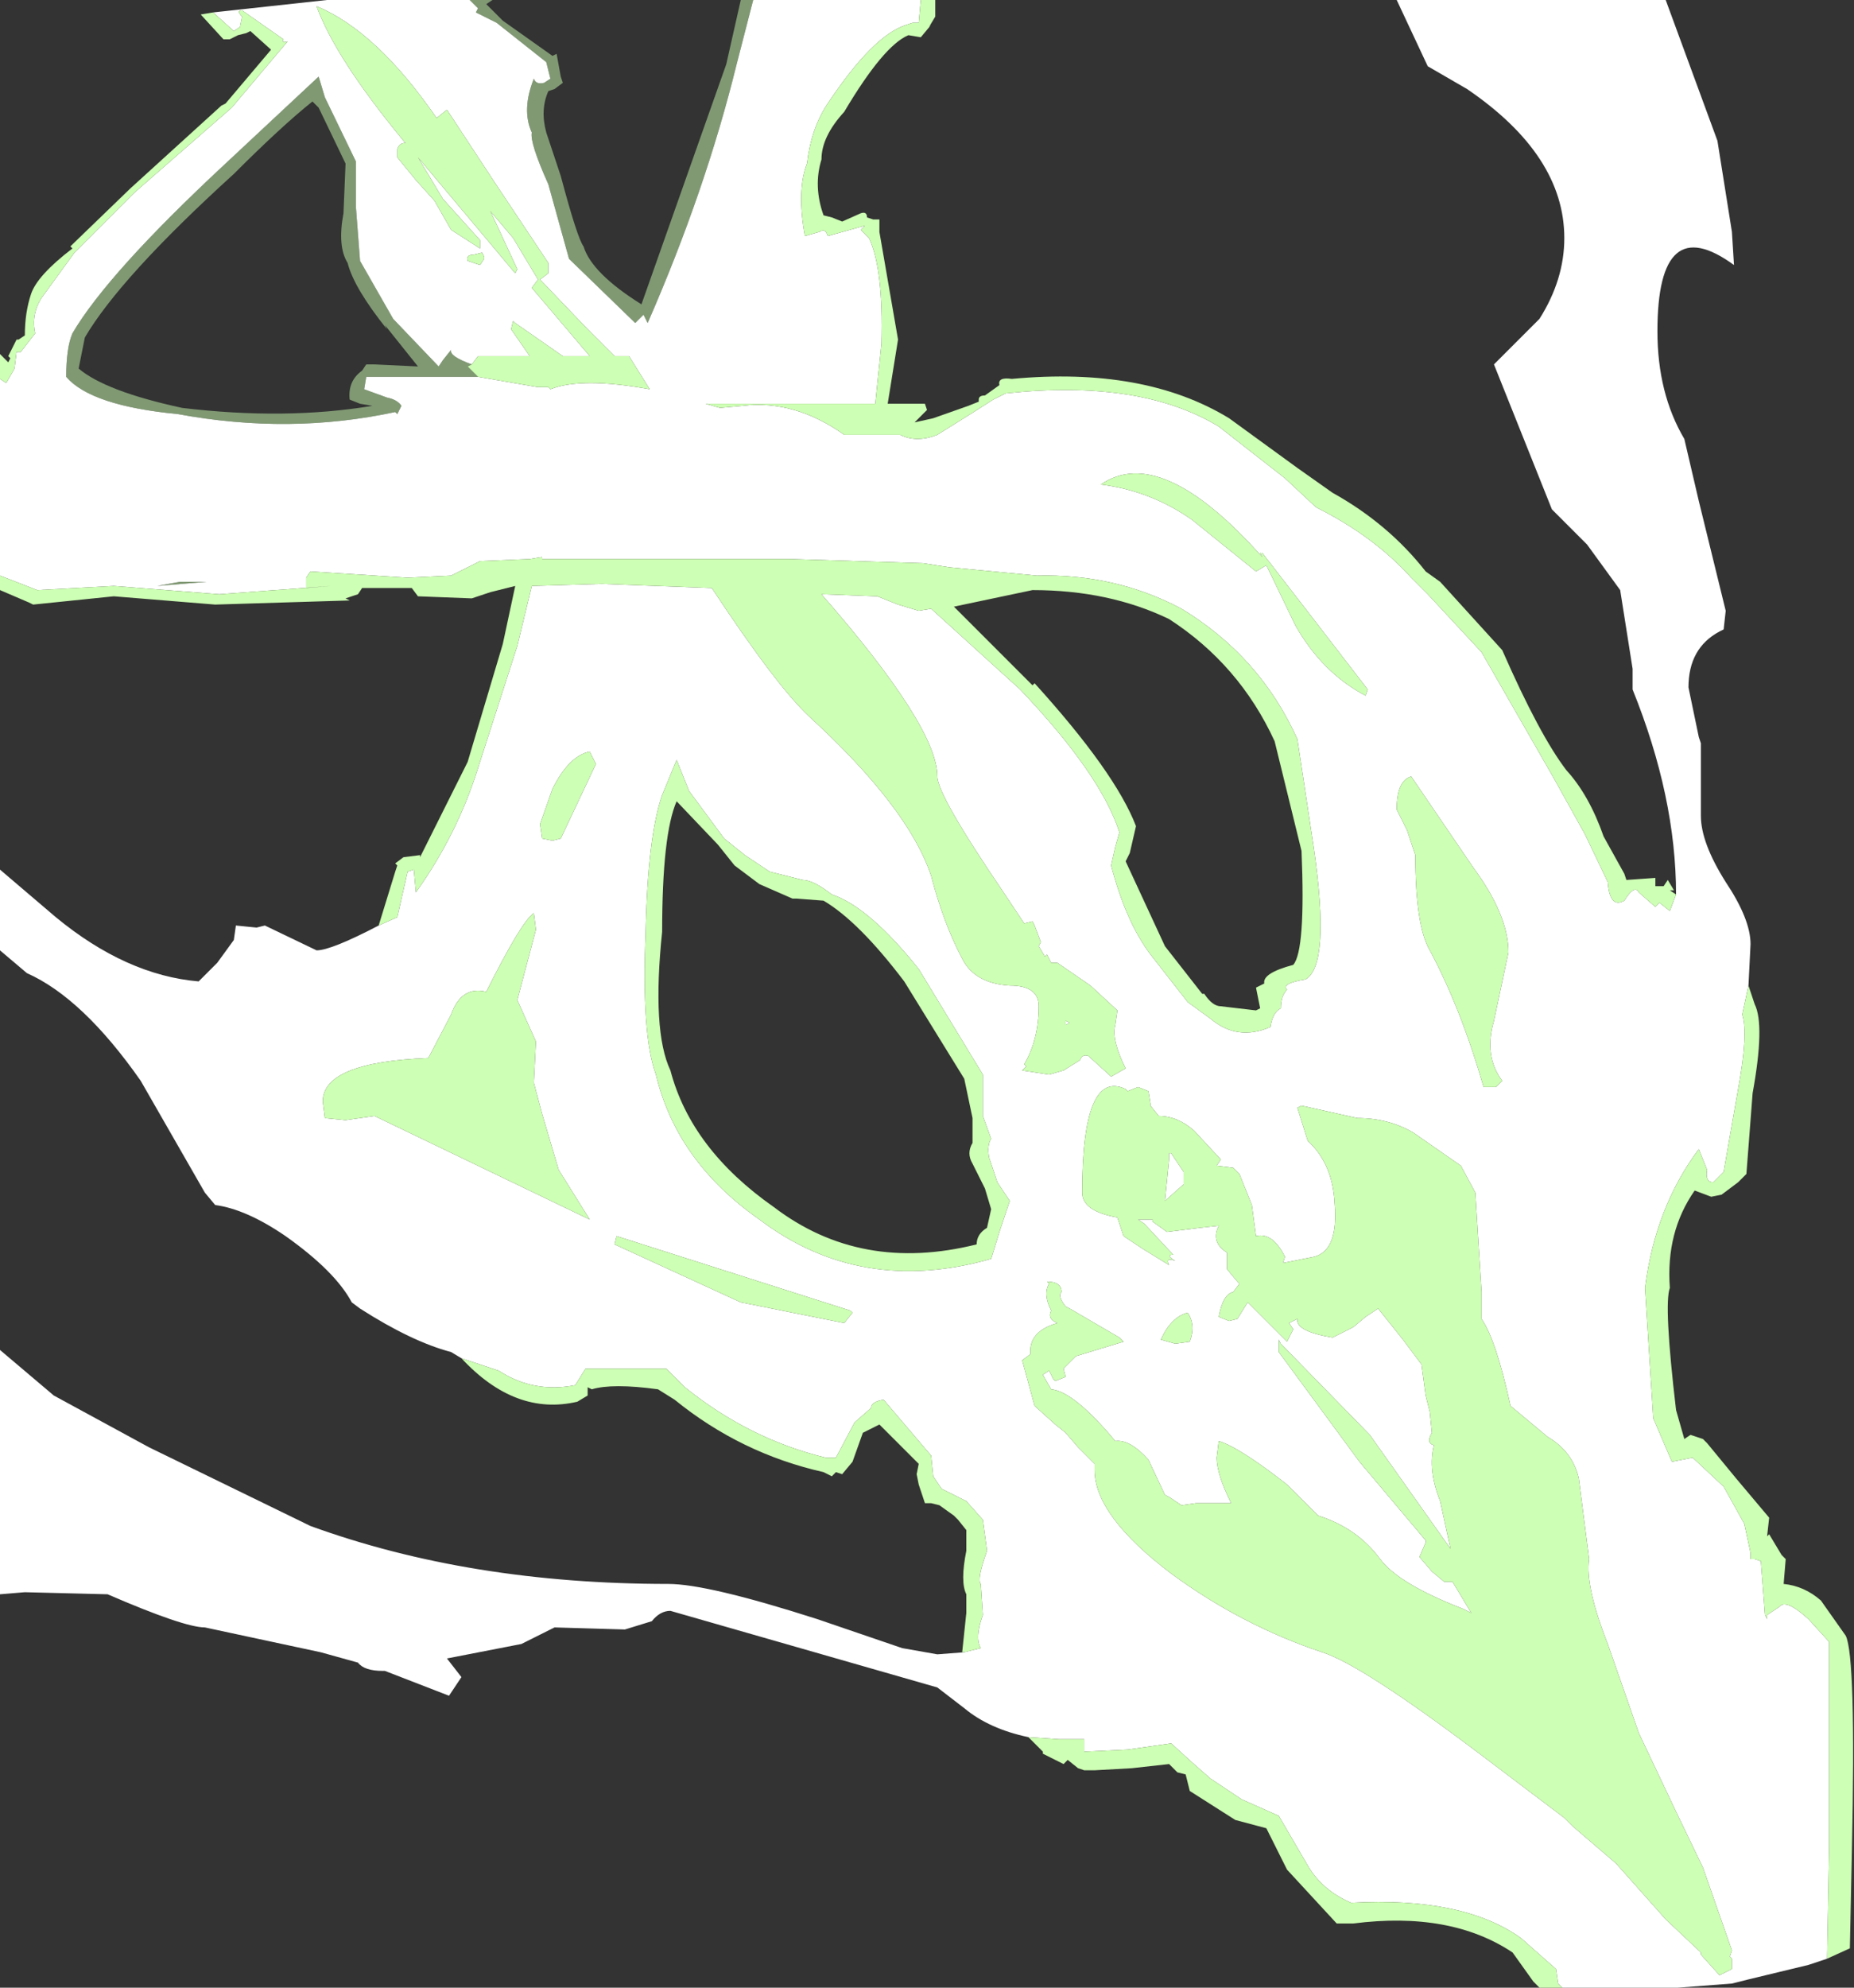 <?xml version="1.0" encoding="UTF-8" standalone="no"?>
<svg xmlns:ffdec="https://www.free-decompiler.com/flash" xmlns:xlink="http://www.w3.org/1999/xlink" ffdec:objectType="shape" height="48.0px" width="44.8px" xmlns="http://www.w3.org/2000/svg">
  <rect width="100%" height="100%" fill="#333333" stroke="none"/>
  <g transform="matrix(1.0, 0.0, 0.0, 1.0, 0.0, 0.0)">
    <path d="M40.5 21.6 Q40.5 19.25 39.45 16.65 L39.45 16.15 39.15 14.25 38.35 13.15 37.5 12.3 36.7 10.3 36.1 8.8 37.2 7.7 Q37.8 6.75 37.8 5.75 37.8 3.75 35.45 2.15 L34.5 1.6 33.75 0.0 40.1 0.0 40.25 0.0 41.5 3.4 41.85 5.6 41.9 6.4 Q40.05 5.05 40.05 8.0 40.05 9.5 40.7 10.6 L41.05 12.1 41.7 14.75 41.65 15.2 41.55 15.25 Q40.8 15.65 40.8 16.6 L41.05 17.8 41.1 17.95 41.1 19.7 Q41.1 20.35 41.7 21.3 42.3 22.2 42.3 22.8 L42.25 23.8 42.1 24.5 Q42.25 24.95 42.0 26.3 L41.65 28.3 41.4 28.55 Q41.2 28.55 41.25 28.25 L41.05 27.75 Q40.0 29.15 39.75 31.1 L39.95 34.25 40.4 35.3 40.9 35.2 41.65 35.9 42.15 36.8 42.3 37.5 42.3 37.65 42.4 37.65 42.55 37.7 42.65 39.0 42.7 39.1 42.7 39.0 43.0 38.8 Q43.15 38.6 43.7 39.1 L44.2 39.65 44.2 44.6 44.15 47.3 43.7 47.45 42.25 47.8 41.85 47.9 40.55 48.0 40.1 48.0 37.75 48.0 37.65 47.9 37.6 47.55 36.75 46.8 Q35.35 45.8 32.65 45.95 31.95 45.65 31.6 45.05 L30.9 43.85 30.0 43.45 29.25 42.95 28.85 42.6 28.3 42.1 27.25 42.25 26.2 42.3 26.2 42.0 25.7 42.0 25.6 42.0 24.85 41.95 Q23.9 41.75 23.3 41.25 L22.65 40.75 16.2 38.9 Q15.95 38.9 15.75 39.15 L15.1 39.35 13.4 39.3 12.6 39.7 10.8 40.05 11.15 40.5 10.85 40.95 9.3 40.35 9.25 40.35 Q8.8 40.35 8.65 40.15 L7.75 39.9 4.95 39.3 Q4.45 39.3 2.6 38.5 L0.6 38.45 0.0 38.5 0.0 32.6 1.3 33.7 3.6 34.95 7.5 36.85 Q11.35 38.25 16.15 38.25 17.1 38.25 19.75 39.1 L21.8 39.8 22.65 39.95 23.3 39.9 23.7 39.8 Q23.55 39.55 23.75 39.0 L23.7 38.25 Q23.6 38.15 23.85 37.45 L23.75 36.7 23.35 36.25 22.75 35.95 22.55 35.65 22.5 35.15 21.35 33.8 Q21.05 33.85 21.05 34.0 L20.65 34.35 20.2 35.2 19.95 35.2 Q18.1 34.75 16.55 33.5 L16.1 33.05 15.95 33.05 14.15 33.05 13.9 33.45 Q12.9 33.65 12.05 33.1 L11.15 32.8 10.9 32.65 Q9.95 32.4 8.7 31.6 L8.5 31.45 Q8.1 30.7 6.9 29.85 5.95 29.2 5.2 29.1 L4.95 28.8 3.4 26.1 Q2.0 24.1 0.65 23.5 L0.0 22.95 0.0 21.0 1.35 22.15 Q3.05 23.55 4.8 23.7 L5.25 23.25 5.65 22.7 5.7 22.35 6.2 22.4 6.4 22.35 7.65 22.95 Q8.0 22.95 9.15 22.35 L9.6 22.15 9.85 21.05 10.0 21.0 10.05 21.55 Q11.05 20.15 11.55 18.55 L12.5 15.6 12.85 14.15 14.55 14.1 17.2 14.2 Q18.75 16.55 19.55 17.3 21.95 19.5 22.5 21.15 22.8 22.3 23.25 23.15 23.55 23.75 24.4 23.8 25.1 23.8 25.1 24.3 25.1 25.1 24.75 25.7 L24.8 25.75 24.7 25.85 25.35 25.95 25.7 25.85 26.1 25.6 Q26.15 25.45 26.3 25.5 L26.85 26.0 27.2 25.8 Q26.85 25.1 26.95 24.75 L27.0 24.4 26.35 23.8 25.55 23.25 25.4 23.25 25.3 23.05 25.25 23.1 25.1 22.85 25.15 22.75 25.0 22.35 24.95 22.25 24.75 22.3 24.25 21.55 Q22.65 19.2 22.65 18.75 22.65 17.55 19.85 14.35 L21.2 14.4 21.7 14.6 22.2 14.75 22.5 14.7 24.65 16.65 Q26.6 18.7 27.05 20.1 L26.95 20.45 26.85 20.9 Q27.2 22.25 27.8 23.05 L28.7 24.2 29.25 24.6 Q29.9 25.15 30.7 24.8 30.75 24.45 30.95 24.35 30.95 24.05 31.1 23.9 30.95 23.75 31.55 23.65 32.15 23.3 31.75 20.5 L31.35 17.85 Q30.45 15.85 28.55 14.7 26.95 13.85 25.05 13.9 L22.95 13.7 22.3 13.6 19.1 13.5 19.05 13.5 16.35 13.5 16.1 13.5 13.1 13.5 13.1 13.45 12.8 13.5 11.6 13.55 10.9 13.9 9.85 13.95 7.5 13.8 7.4 13.95 7.4 14.2 8.0 14.15 5.3 14.35 2.75 14.15 0.9 14.25 0.0 13.9 0.0 9.15 0.15 9.25 0.35 8.9 0.4 8.5 0.5 8.5 0.85 8.05 Q0.75 7.6 1.0 7.2 L1.8 6.1 3.25 4.65 5.6 2.6 6.95 1.0 Q6.8 1.05 6.85 0.95 L5.85 0.25 Q5.7 0.25 5.85 0.4 L5.8 0.65 5.65 0.75 5.15 0.3 7.9 0.0 11.35 0.0 11.55 0.2 11.5 0.3 12.0 0.55 13.2 1.5 13.3 1.9 13.15 2.0 Q12.95 2.05 12.9 1.9 12.6 2.65 12.85 3.2 12.8 3.45 13.25 4.45 L13.75 6.25 15.35 7.8 15.55 7.6 15.65 7.8 Q17.05 4.6 17.8 1.55 L18.2 0.0 22.25 0.0 22.2 0.55 22.05 0.55 21.9 0.6 Q21.1 0.85 20.0 2.5 19.6 3.1 19.5 3.95 19.25 4.6 19.45 5.7 L19.8 5.6 Q19.95 5.5 20.0 5.7 L20.9 5.45 20.8 5.55 21.0 5.75 Q21.35 6.5 21.3 8.3 L21.15 9.75 19.7 9.75 17.05 9.75 17.4 9.85 17.95 9.8 Q19.2 9.65 20.4 10.5 L21.65 10.5 21.75 10.5 Q22.15 10.7 22.65 10.5 L23.45 10.0 24.0 9.65 24.3 9.5 Q27.55 9.15 29.45 10.3 L31.05 11.55 31.8 12.25 Q33.2 12.95 34.1 13.95 L34.5 14.35 35.8 15.75 37.55 18.8 38.3 20.15 38.85 21.3 Q38.9 21.95 39.25 21.75 39.5 21.35 39.6 21.55 L40.0 21.9 40.1 21.8 40.35 22.0 40.5 21.6 M41.15 45.1 L40.5 43.75 39.6 41.85 38.85 39.7 Q38.3 38.3 38.4 37.65 L38.15 35.7 Q38.0 35.05 37.4 34.7 L36.5 33.95 Q36.15 32.35 35.8 31.85 L35.8 31.2 35.65 28.8 35.3 28.15 34.15 27.35 Q33.55 27.0 32.8 27.0 L31.45 26.7 31.35 26.75 31.6 27.55 Q32.2 28.1 32.25 29.05 32.35 30.2 31.75 30.35 L31.0 30.5 31.05 30.35 Q30.75 29.75 30.35 29.85 L30.25 29.1 29.95 28.35 29.8 28.2 29.4 28.15 29.5 28.0 28.85 27.3 Q28.45 26.95 28.0 26.95 L27.8 26.7 27.8 26.65 27.75 26.35 27.5 26.25 27.25 26.35 27.2 26.3 Q26.15 25.8 26.15 28.8 26.15 29.25 27.0 29.4 L27.15 29.85 27.6 30.15 28.25 30.55 Q28.15 30.35 28.4 30.45 28.15 30.3 28.35 30.3 L27.65 29.55 27.5 29.45 27.8 29.45 27.85 29.45 27.85 29.5 28.2 29.75 29.0 29.65 29.45 29.6 Q29.25 30.0 29.65 30.25 L29.65 30.65 29.9 30.95 29.95 31.0 29.8 31.2 Q29.55 31.25 29.45 31.8 L29.7 31.9 29.9 31.85 30.15 31.45 30.65 31.95 31.1 32.4 31.25 32.1 31.15 31.95 31.35 31.85 Q31.3 32.15 32.2 32.3 L32.7 32.05 33.0 31.8 33.3 31.6 33.9 32.35 34.35 32.95 34.45 33.7 34.55 34.1 34.6 34.6 Q34.45 34.85 34.65 34.9 34.5 35.5 34.8 36.25 L35.05 37.4 33.1 34.65 30.95 32.45 30.9 32.35 30.9 32.65 32.85 35.3 34.45 37.2 34.45 37.25 34.3 37.6 34.6 37.95 34.9 38.2 35.1 38.2 35.55 38.95 35.35 38.85 Q33.8 38.25 33.35 37.65 32.8 36.9 31.85 36.6 L31.1 35.85 Q29.95 34.95 29.45 34.8 L29.4 35.2 Q29.4 35.6 29.75 36.3 L28.9 36.3 28.55 36.35 28.25 36.15 28.15 36.1 27.75 35.25 Q27.3 34.75 26.95 34.8 25.95 33.6 25.4 33.55 L25.2 33.2 25.35 33.1 25.45 33.3 25.5 33.35 25.75 33.25 25.7 33.05 26.0 32.75 27.15 32.4 27.05 32.3 25.85 31.6 25.75 31.55 Q25.55 31.3 25.65 31.2 25.65 30.95 25.3 30.95 L25.35 31.0 Q25.2 31.25 25.4 31.65 25.3 31.85 25.55 31.95 24.85 32.15 24.9 32.7 L24.7 32.85 25.0 33.95 25.5 34.4 25.75 34.6 26.05 34.95 26.45 35.35 26.45 35.5 Q26.45 36.6 28.3 38.0 30.0 39.25 31.95 39.9 32.9 40.2 35.75 42.35 L37.8 43.9 38.0 44.1 39.05 45.0 40.25 46.35 41.1 47.15 41.1 47.2 41.55 47.7 41.85 47.55 41.85 47.3 41.8 47.25 41.85 47.1 41.15 45.1 M28.8 12.55 L30.35 13.8 30.6 13.65 31.3 15.1 Q31.95 16.25 33.0 16.8 L33.05 16.65 31.7 14.9 30.5 13.35 30.45 13.35 30.5 13.45 Q28.05 10.7 26.6 11.7 27.8 11.85 28.8 12.55 M33.75 19.55 L34.0 20.05 34.2 20.65 Q34.2 22.35 34.55 22.95 35.3 24.35 35.85 26.25 L36.15 26.25 36.3 26.1 Q35.85 25.5 36.1 24.65 L36.45 23.0 Q36.45 22.1 35.6 20.95 L34.1 18.75 Q33.75 18.85 33.75 19.55 M25.75 24.65 L25.85 24.7 25.75 24.75 25.75 24.65 M11.55 9.1 L13.0 9.35 13.25 9.35 13.3 9.4 Q14.05 9.1 15.7 9.4 L15.2 8.6 14.85 8.6 14.2 7.95 13.05 6.75 13.25 6.6 13.25 6.55 13.25 6.35 11.95 4.4 10.8 2.65 10.55 2.85 Q9.1 0.75 7.65 0.15 8.1 1.4 9.75 3.4 L9.8 3.45 Q9.65 3.45 9.6 3.6 L9.6 3.8 10.05 4.35 10.5 4.85 10.9 5.55 11.6 6.0 11.6 5.8 10.7 4.8 10.1 3.8 12.45 6.6 12.5 6.5 11.85 5.1 12.4 5.75 13.0 6.75 12.85 6.95 14.25 8.6 13.6 8.6 12.45 7.8 12.4 7.75 12.35 7.95 12.8 8.6 11.55 8.6 11.4 8.8 Q10.85 8.6 10.9 8.45 L10.7 8.7 10.6 8.85 9.5 7.7 8.7 6.3 8.6 5.0 8.6 3.9 7.85 2.35 7.7 1.85 5.45 3.95 Q2.6 6.6 1.75 8.05 1.6 8.4 1.6 9.1 2.2 9.8 4.3 10.0 7.0 10.5 9.55 9.95 L9.6 10.0 9.7 9.8 Q9.6 9.65 9.35 9.6 L8.8 9.4 8.85 9.1 11.55 9.1 M11.65 6.1 L11.45 6.15 Q11.25 6.15 11.3 6.3 L11.6 6.4 11.7 6.25 11.7 6.2 11.65 6.1 M4.35 14.05 L3.8 14.15 5.0 14.05 4.35 14.05 M11.75 23.95 Q11.15 23.8 10.9 24.5 L10.35 25.55 Q7.8 25.65 7.8 26.6 L7.85 27.0 8.35 27.05 9.05 26.95 14.25 29.45 13.5 28.25 13.1 26.9 12.9 26.15 12.95 25.15 12.5 24.15 12.95 22.45 12.9 22.05 Q12.6 22.25 11.75 23.95 M14.4 18.45 L14.25 18.15 Q13.75 18.25 13.35 19.05 L13.05 19.9 13.1 20.25 13.35 20.3 13.55 20.25 14.4 18.45 M18.0 20.65 L17.5 20.25 16.65 19.1 16.35 18.35 16.0 19.2 Q15.65 20.2 15.6 22.55 15.5 25.0 15.85 25.95 16.35 28.05 18.35 29.45 20.8 31.3 23.95 30.4 L24.15 29.75 24.4 29.0 24.1 28.55 23.9 27.95 Q23.85 27.65 23.95 27.5 L23.75 26.95 23.75 25.95 22.2 23.4 Q21.0 21.9 20.1 21.6 19.65 21.25 19.4 21.25 L18.6 21.05 18.0 20.65 M14.9 29.85 L14.85 30.05 17.9 31.45 20.4 31.95 20.6 31.7 20.55 31.65 14.9 29.85 M28.75 32.4 Q28.9 32.0 28.7 31.7 28.3 31.8 28.05 32.35 L28.4 32.45 28.75 32.4 M28.15 29.0 L28.25 28.0 28.25 27.85 28.3 27.85 28.6 28.3 28.6 28.6 28.15 29.0" fill="#ffffff" fill-rule="evenodd" stroke="none"/>
    <path d="M18.2 0.0 L17.8 1.55 Q17.05 4.6 15.65 7.8 L15.55 7.6 15.35 7.8 13.75 6.25 13.25 4.45 Q12.8 3.45 12.85 3.2 12.6 2.65 12.9 1.9 12.95 2.05 13.15 2.0 L13.3 1.9 13.2 1.5 12.0 0.55 11.5 0.3 11.55 0.2 11.35 0.0 11.9 0.0 11.75 0.1 12.15 0.5 13.35 1.35 13.45 1.3 13.55 1.85 13.6 2.0 13.4 2.15 13.25 2.2 Q13.05 2.65 13.2 3.2 L13.55 4.25 Q13.95 5.75 14.1 5.95 14.3 6.6 15.5 7.35 L17.55 1.55 17.9 0.0 18.2 0.0 M11.55 9.1 L8.85 9.1 8.8 9.4 9.35 9.6 Q9.6 9.65 9.7 9.8 L9.6 10.0 9.55 9.95 Q7.0 10.5 4.3 10.0 2.2 9.8 1.6 9.1 1.6 8.4 1.75 8.05 2.6 6.6 5.45 3.95 L7.7 1.85 7.85 2.35 8.6 3.9 8.6 5.0 8.7 6.3 9.5 7.7 10.6 8.85 10.7 8.7 10.9 8.45 Q10.85 8.6 11.4 8.8 L11.3 8.85 11.55 9.1 M8.35 3.95 L7.7 2.6 7.55 2.45 Q6.8 3.05 5.65 4.2 2.9 6.7 2.05 8.15 L1.9 8.9 Q2.55 9.45 4.4 9.85 6.9 10.15 9.0 9.8 L8.7 9.75 8.45 9.65 Q8.4 9.2 8.75 8.95 L8.85 8.8 9.05 8.8 10.1 8.85 9.3 7.85 9.35 7.95 Q8.55 6.95 8.4 6.35 8.15 5.95 8.3 5.15 L8.35 3.95 M4.35 14.05 L5.0 14.05 3.8 14.15 4.35 14.05" fill="#cdffb4" fill-opacity="0.502" fill-rule="evenodd" stroke="none"/>
    <path d="M40.5 21.6 L40.35 22.0 40.1 21.8 40.0 21.9 39.6 21.55 Q39.5 21.35 39.25 21.75 38.9 21.95 38.85 21.3 L38.3 20.15 37.55 18.8 35.8 15.75 34.5 14.35 34.1 13.95 Q33.2 12.95 31.8 12.25 L31.05 11.55 29.45 10.3 Q27.55 9.15 24.3 9.5 L24.0 9.65 23.45 10.0 22.65 10.5 Q22.15 10.7 21.75 10.5 L21.65 10.5 20.4 10.5 Q19.2 9.65 17.95 9.8 L17.4 9.85 17.05 9.75 19.7 9.75 21.15 9.75 21.3 8.3 Q21.35 6.5 21.0 5.75 L20.8 5.55 20.9 5.45 20.0 5.7 Q19.95 5.5 19.8 5.6 L19.45 5.7 Q19.25 4.6 19.5 3.95 19.6 3.1 20.0 2.5 21.1 0.85 21.9 0.6 L22.05 0.55 22.2 0.55 22.25 0.0 22.6 0.0 22.6 0.4 22.45 0.65 22.5 0.6 22.25 0.9 21.95 0.85 Q21.35 1.1 20.4 2.7 19.85 3.3 19.85 3.85 19.65 4.5 19.9 5.2 L20.1 5.25 20.35 5.35 20.8 5.15 Q20.95 5.1 20.95 5.25 L21.1 5.3 21.25 5.3 21.25 5.6 21.7 8.2 21.45 9.75 22.35 9.75 22.4 9.9 22.1 10.2 22.55 10.1 23.4 9.8 23.65 9.7 23.65 9.65 Q23.65 9.55 23.8 9.55 L24.15 9.3 Q24.1 9.1 24.45 9.15 27.65 8.85 29.7 10.1 L31.35 11.3 32.2 11.9 Q33.55 12.65 34.45 13.8 L34.8 14.05 36.3 15.7 Q37.2 17.75 37.85 18.6 38.4 19.2 38.75 20.2 L39.25 21.1 39.3 21.25 40.0 21.2 40.0 21.4 40.2 21.4 40.3 21.25 40.45 21.5 40.35 21.5 40.5 21.6 M5.15 0.3 L5.65 0.75 5.8 0.65 5.85 0.4 Q5.7 0.25 5.85 0.25 L6.85 0.95 Q6.8 1.05 6.95 1.0 L5.6 2.6 3.25 4.65 1.8 6.1 1.0 7.2 Q0.75 7.6 0.85 8.05 L0.5 8.5 0.4 8.5 0.35 8.9 0.15 9.25 0.0 9.15 0.0 8.55 0.1 8.65 0.2 8.75 0.25 8.65 0.2 8.6 0.3 8.4 0.4 8.2 0.45 8.2 0.6 8.1 Q0.6 7.55 0.75 7.1 0.9 6.65 1.75 6.0 L1.7 5.95 3.15 4.55 5.35 2.55 5.45 2.5 6.55 1.2 6.05 0.75 5.95 0.8 5.75 0.85 5.55 0.95 5.4 0.95 4.85 0.35 5.15 0.3 M0.0 13.9 L0.9 14.25 2.75 14.15 5.3 14.35 8.0 14.15 7.4 14.2 7.4 13.95 7.5 13.8 9.85 13.95 10.9 13.9 11.6 13.55 12.8 13.5 13.1 13.45 13.1 13.5 16.1 13.5 16.35 13.5 19.05 13.5 19.1 13.5 22.3 13.6 22.95 13.7 25.05 13.9 Q26.95 13.85 28.55 14.7 30.45 15.85 31.35 17.85 L31.75 20.5 Q32.15 23.3 31.55 23.65 30.95 23.75 31.1 23.9 30.95 24.05 30.95 24.35 30.75 24.45 30.7 24.8 29.9 25.15 29.25 24.6 L28.7 24.2 27.8 23.05 Q27.2 22.25 26.85 20.9 L26.95 20.45 27.05 20.1 Q26.6 18.7 24.65 16.65 L22.5 14.7 22.2 14.75 21.7 14.6 21.2 14.4 19.85 14.35 Q22.65 17.55 22.65 18.75 22.65 19.2 24.25 21.55 L24.75 22.3 24.95 22.25 25.0 22.35 25.15 22.75 25.1 22.85 25.25 23.1 25.3 23.05 25.4 23.25 25.55 23.25 26.35 23.8 27.0 24.4 26.95 24.75 Q26.85 25.1 27.2 25.8 L26.85 26.0 26.3 25.5 Q26.15 25.45 26.1 25.6 L25.7 25.85 25.35 25.95 24.7 25.85 24.8 25.75 24.75 25.7 Q25.1 25.1 25.1 24.3 25.1 23.8 24.4 23.8 23.55 23.75 23.25 23.15 22.8 22.3 22.5 21.15 21.95 19.5 19.55 17.3 18.75 16.55 17.2 14.2 L14.55 14.1 12.85 14.15 12.5 15.6 11.55 18.55 Q11.05 20.15 10.05 21.55 L10.0 21.0 9.85 21.05 9.6 22.15 9.15 22.35 9.55 21.05 9.6 20.9 9.55 20.85 9.75 20.7 10.15 20.65 10.15 20.7 11.3 18.4 12.15 15.55 12.45 14.15 11.85 14.3 11.4 14.45 10.1 14.4 9.95 14.2 9.65 14.2 8.75 14.2 8.65 14.35 8.35 14.45 8.45 14.5 5.2 14.6 2.75 14.4 0.8 14.6 0.7 14.55 0.0 14.25 0.0 13.9 M11.15 32.8 L12.05 33.1 Q12.9 33.65 13.9 33.45 L14.15 33.05 15.95 33.05 16.1 33.05 16.55 33.5 Q18.1 34.75 19.95 35.2 L20.2 35.2 20.65 34.35 21.05 34.0 Q21.05 33.85 21.35 33.8 L22.5 35.15 22.55 35.65 22.75 35.95 23.35 36.25 23.75 36.7 23.85 37.45 Q23.6 38.15 23.7 38.25 L23.75 39.0 Q23.55 39.55 23.7 39.8 L23.3 39.9 23.25 39.9 23.35 38.95 23.35 38.5 Q23.2 38.2 23.35 37.45 L23.35 36.95 23.15 36.7 23.05 36.6 22.7 36.35 22.5 36.3 22.35 36.3 22.2 35.85 22.15 35.6 22.2 35.35 21.25 34.4 20.85 34.6 20.6 35.3 20.35 35.6 20.2 35.55 20.1 35.65 19.9 35.55 Q17.9 35.1 16.3 33.8 L15.9 33.55 Q14.8 33.4 14.3 33.55 L14.2 33.5 14.2 33.7 13.95 33.85 Q12.45 34.2 11.15 32.8 M24.85 41.95 L25.6 42.0 25.7 42.0 26.2 42.0 26.2 42.3 27.25 42.25 28.3 42.1 28.85 42.6 29.25 42.95 30.0 43.45 30.9 43.85 31.6 45.05 Q31.95 45.65 32.65 45.95 35.35 45.8 36.75 46.8 L37.6 47.55 37.65 47.9 37.75 48.0 37.2 48.0 37.05 47.85 36.55 47.15 Q35.05 46.15 32.7 46.45 L32.3 46.45 31.1 45.15 30.6 44.15 29.85 43.95 28.75 43.25 28.65 42.85 28.45 42.8 28.4 42.75 28.25 42.6 27.35 42.7 26.45 42.75 26.2 42.75 26.05 42.7 25.8 42.5 25.7 42.6 25.4 42.45 25.2 42.35 25.2 42.3 24.85 41.95 M44.15 47.3 L44.2 44.6 44.2 39.65 43.7 39.1 Q43.15 38.6 43.0 38.8 L42.7 39.0 42.7 39.1 42.65 39.0 42.55 37.7 42.4 37.65 42.3 37.65 42.3 37.5 42.15 36.8 41.65 35.9 40.9 35.2 40.4 35.3 39.95 34.25 39.75 31.1 Q40.0 29.15 41.05 27.75 L41.25 28.25 Q41.2 28.55 41.4 28.55 L41.65 28.3 42.0 26.3 Q42.25 24.95 42.1 24.5 L42.25 23.8 42.4 24.25 Q42.65 24.75 42.35 26.4 L42.2 28.35 42.0 28.55 41.6 28.85 41.35 28.9 40.95 28.75 Q40.25 29.75 40.35 31.1 40.2 31.5 40.5 34.05 L40.7 34.75 40.85 34.65 41.15 34.75 41.25 34.85 41.95 35.7 42.75 36.65 42.7 37.1 42.75 37.05 43.05 37.55 43.15 37.65 43.1 38.25 Q43.6 38.3 44.0 38.65 L44.6 39.5 Q44.85 40.0 44.75 44.65 L44.7 47.05 44.15 47.3 M41.15 45.1 L41.85 47.1 41.8 47.25 41.85 47.3 41.85 47.55 41.55 47.7 41.1 47.2 41.1 47.15 40.25 46.35 39.05 45.0 38.0 44.1 37.8 43.9 35.75 42.35 Q32.9 40.2 31.95 39.9 30.0 39.25 28.3 38.0 26.45 36.6 26.45 35.5 L26.45 35.35 26.05 34.95 25.75 34.6 25.5 34.4 25.0 33.95 24.7 32.85 24.9 32.7 Q24.85 32.15 25.55 31.95 25.3 31.85 25.4 31.65 25.2 31.25 25.35 31.0 L25.3 30.95 Q25.65 30.95 25.65 31.2 25.55 31.3 25.75 31.55 L25.85 31.6 27.05 32.3 27.15 32.4 26.0 32.75 25.7 33.05 25.75 33.25 25.5 33.35 25.45 33.3 25.35 33.1 25.2 33.2 25.4 33.55 Q25.95 33.6 26.95 34.8 27.3 34.75 27.75 35.25 L28.15 36.1 28.25 36.15 28.55 36.35 28.9 36.3 29.75 36.3 Q29.4 35.6 29.4 35.2 L29.45 34.8 Q29.95 34.95 31.1 35.85 L31.85 36.6 Q32.8 36.9 33.35 37.65 33.8 38.25 35.35 38.85 L35.55 38.95 35.1 38.2 34.9 38.2 34.6 37.95 34.3 37.6 34.45 37.25 34.45 37.2 32.85 35.3 30.9 32.65 30.9 32.35 30.95 32.45 33.1 34.65 35.05 37.4 34.8 36.25 Q34.5 35.5 34.65 34.9 34.45 34.85 34.6 34.6 L34.55 34.1 34.45 33.7 34.35 32.95 33.9 32.35 33.3 31.6 33.0 31.8 32.7 32.05 32.2 32.3 Q31.3 32.15 31.35 31.85 L31.15 31.95 31.25 32.1 31.1 32.4 30.65 31.95 30.15 31.45 29.9 31.85 29.7 31.9 29.45 31.8 Q29.55 31.25 29.8 31.2 L29.95 31.0 29.9 30.95 29.65 30.65 29.65 30.25 Q29.25 30.0 29.45 29.6 L29.0 29.65 28.2 29.75 27.85 29.5 27.85 29.45 27.8 29.45 27.5 29.45 27.65 29.55 28.35 30.3 Q28.15 30.3 28.4 30.45 28.15 30.35 28.25 30.55 L27.6 30.15 27.15 29.85 27.0 29.4 Q26.15 29.25 26.15 28.8 26.15 25.8 27.2 26.3 L27.25 26.35 27.5 26.25 27.75 26.35 27.8 26.65 27.8 26.7 28.0 26.95 Q28.45 26.95 28.85 27.3 L29.5 28.0 29.4 28.15 29.8 28.2 29.95 28.35 30.25 29.1 30.35 29.85 Q30.75 29.75 31.05 30.35 L31.0 30.5 31.75 30.35 Q32.35 30.2 32.25 29.05 32.2 28.1 31.6 27.55 L31.35 26.75 31.45 26.7 32.8 27.0 Q33.55 27.0 34.15 27.35 L35.3 28.15 35.65 28.8 35.8 31.2 35.8 31.85 Q36.15 32.35 36.5 33.95 L37.4 34.7 Q38.0 35.05 38.15 35.7 L38.4 37.65 Q38.3 38.3 38.85 39.7 L39.6 41.85 40.5 43.75 41.15 45.1 M28.8 12.55 Q27.8 11.85 26.6 11.7 28.05 10.7 30.5 13.45 L30.45 13.35 30.5 13.35 31.7 14.9 33.05 16.65 33.0 16.8 Q31.95 16.25 31.3 15.1 L30.6 13.65 30.35 13.8 28.8 12.55 M23.05 14.65 L24.95 16.55 25.0 16.5 Q26.95 18.65 27.45 19.95 L27.3 20.6 27.2 20.8 28.15 22.85 29.05 24.0 29.1 24.0 Q29.3 24.3 29.5 24.3 L30.35 24.4 30.45 24.35 30.35 23.85 30.55 23.75 Q30.5 23.5 31.25 23.3 31.55 22.95 31.45 20.55 L30.8 17.9 Q29.95 16.05 28.25 14.95 26.8 14.25 24.95 14.25 L23.05 14.65 M25.75 24.65 L25.75 24.75 25.85 24.7 25.75 24.65 M33.75 19.55 Q33.75 18.85 34.1 18.75 L35.6 20.95 Q36.45 22.1 36.45 23.0 L36.1 24.65 Q35.85 25.5 36.3 26.1 L36.15 26.25 35.85 26.25 Q35.3 24.35 34.55 22.95 34.2 22.35 34.2 20.65 L34.0 20.05 33.75 19.55 M11.4 8.8 L11.55 8.6 12.8 8.6 12.35 7.95 12.4 7.75 12.45 7.8 13.6 8.6 14.25 8.6 12.85 6.95 13.0 6.75 12.4 5.75 11.85 5.1 12.5 6.5 12.45 6.6 10.1 3.8 10.7 4.8 11.6 5.8 11.6 6.0 10.9 5.55 10.5 4.85 10.05 4.35 9.6 3.8 9.6 3.6 Q9.65 3.45 9.8 3.45 L9.75 3.4 Q8.1 1.4 7.65 0.15 9.1 0.75 10.55 2.85 L10.8 2.65 11.95 4.4 13.25 6.35 13.25 6.55 13.25 6.6 13.05 6.75 14.2 7.95 14.85 8.6 15.2 8.6 15.7 9.4 Q14.05 9.1 13.3 9.4 L13.25 9.35 13.0 9.35 11.55 9.1 11.3 8.85 11.4 8.8 M11.65 6.1 L11.7 6.2 11.7 6.25 11.6 6.4 11.3 6.3 Q11.25 6.15 11.45 6.15 L11.65 6.1 M14.4 18.45 L13.55 20.25 13.35 20.3 13.1 20.25 13.05 19.9 13.35 19.05 Q13.75 18.25 14.25 18.15 L14.4 18.45 M11.75 23.95 Q12.6 22.25 12.9 22.05 L12.95 22.45 12.5 24.15 12.95 25.15 12.9 26.15 13.1 26.9 13.5 28.25 14.25 29.45 9.05 26.95 8.35 27.05 7.85 27.0 7.8 26.6 Q7.8 25.65 10.35 25.55 L10.9 24.5 Q11.15 23.8 11.75 23.95 M17.75 20.9 L17.35 20.4 16.35 19.35 Q16.0 20.15 16.0 22.5 15.75 24.9 16.2 25.85 16.7 27.75 18.7 29.15 20.8 30.75 23.6 30.05 23.6 29.8 23.85 29.65 L23.95 29.2 23.8 28.7 23.5 28.1 Q23.35 27.85 23.5 27.6 L23.5 27.0 23.3 26.05 21.85 23.7 Q20.75 22.25 19.9 21.75 L19.25 21.7 19.15 21.7 18.35 21.35 17.75 20.9 M18.0 20.65 L18.6 21.05 19.4 21.25 Q19.65 21.25 20.1 21.6 21.0 21.9 22.2 23.4 L23.75 25.95 23.75 26.95 23.95 27.5 Q23.85 27.65 23.9 27.95 L24.1 28.55 24.4 29.0 24.15 29.75 23.95 30.4 Q20.8 31.3 18.35 29.45 16.35 28.05 15.85 25.95 15.5 25.0 15.6 22.55 15.65 20.2 16.0 19.2 L16.35 18.35 16.65 19.1 17.5 20.25 18.0 20.65 M14.9 29.85 L20.55 31.65 20.6 31.7 20.4 31.95 17.9 31.45 14.85 30.05 14.9 29.85 M28.15 29.0 L28.6 28.6 28.6 28.3 28.3 27.85 28.25 27.85 28.25 28.0 28.15 29.0 M28.75 32.4 L28.4 32.45 28.05 32.35 Q28.3 31.8 28.7 31.7 28.9 32.0 28.75 32.4" fill="#cdffb4" fill-rule="evenodd" stroke="none"/>
  </g>
</svg>
